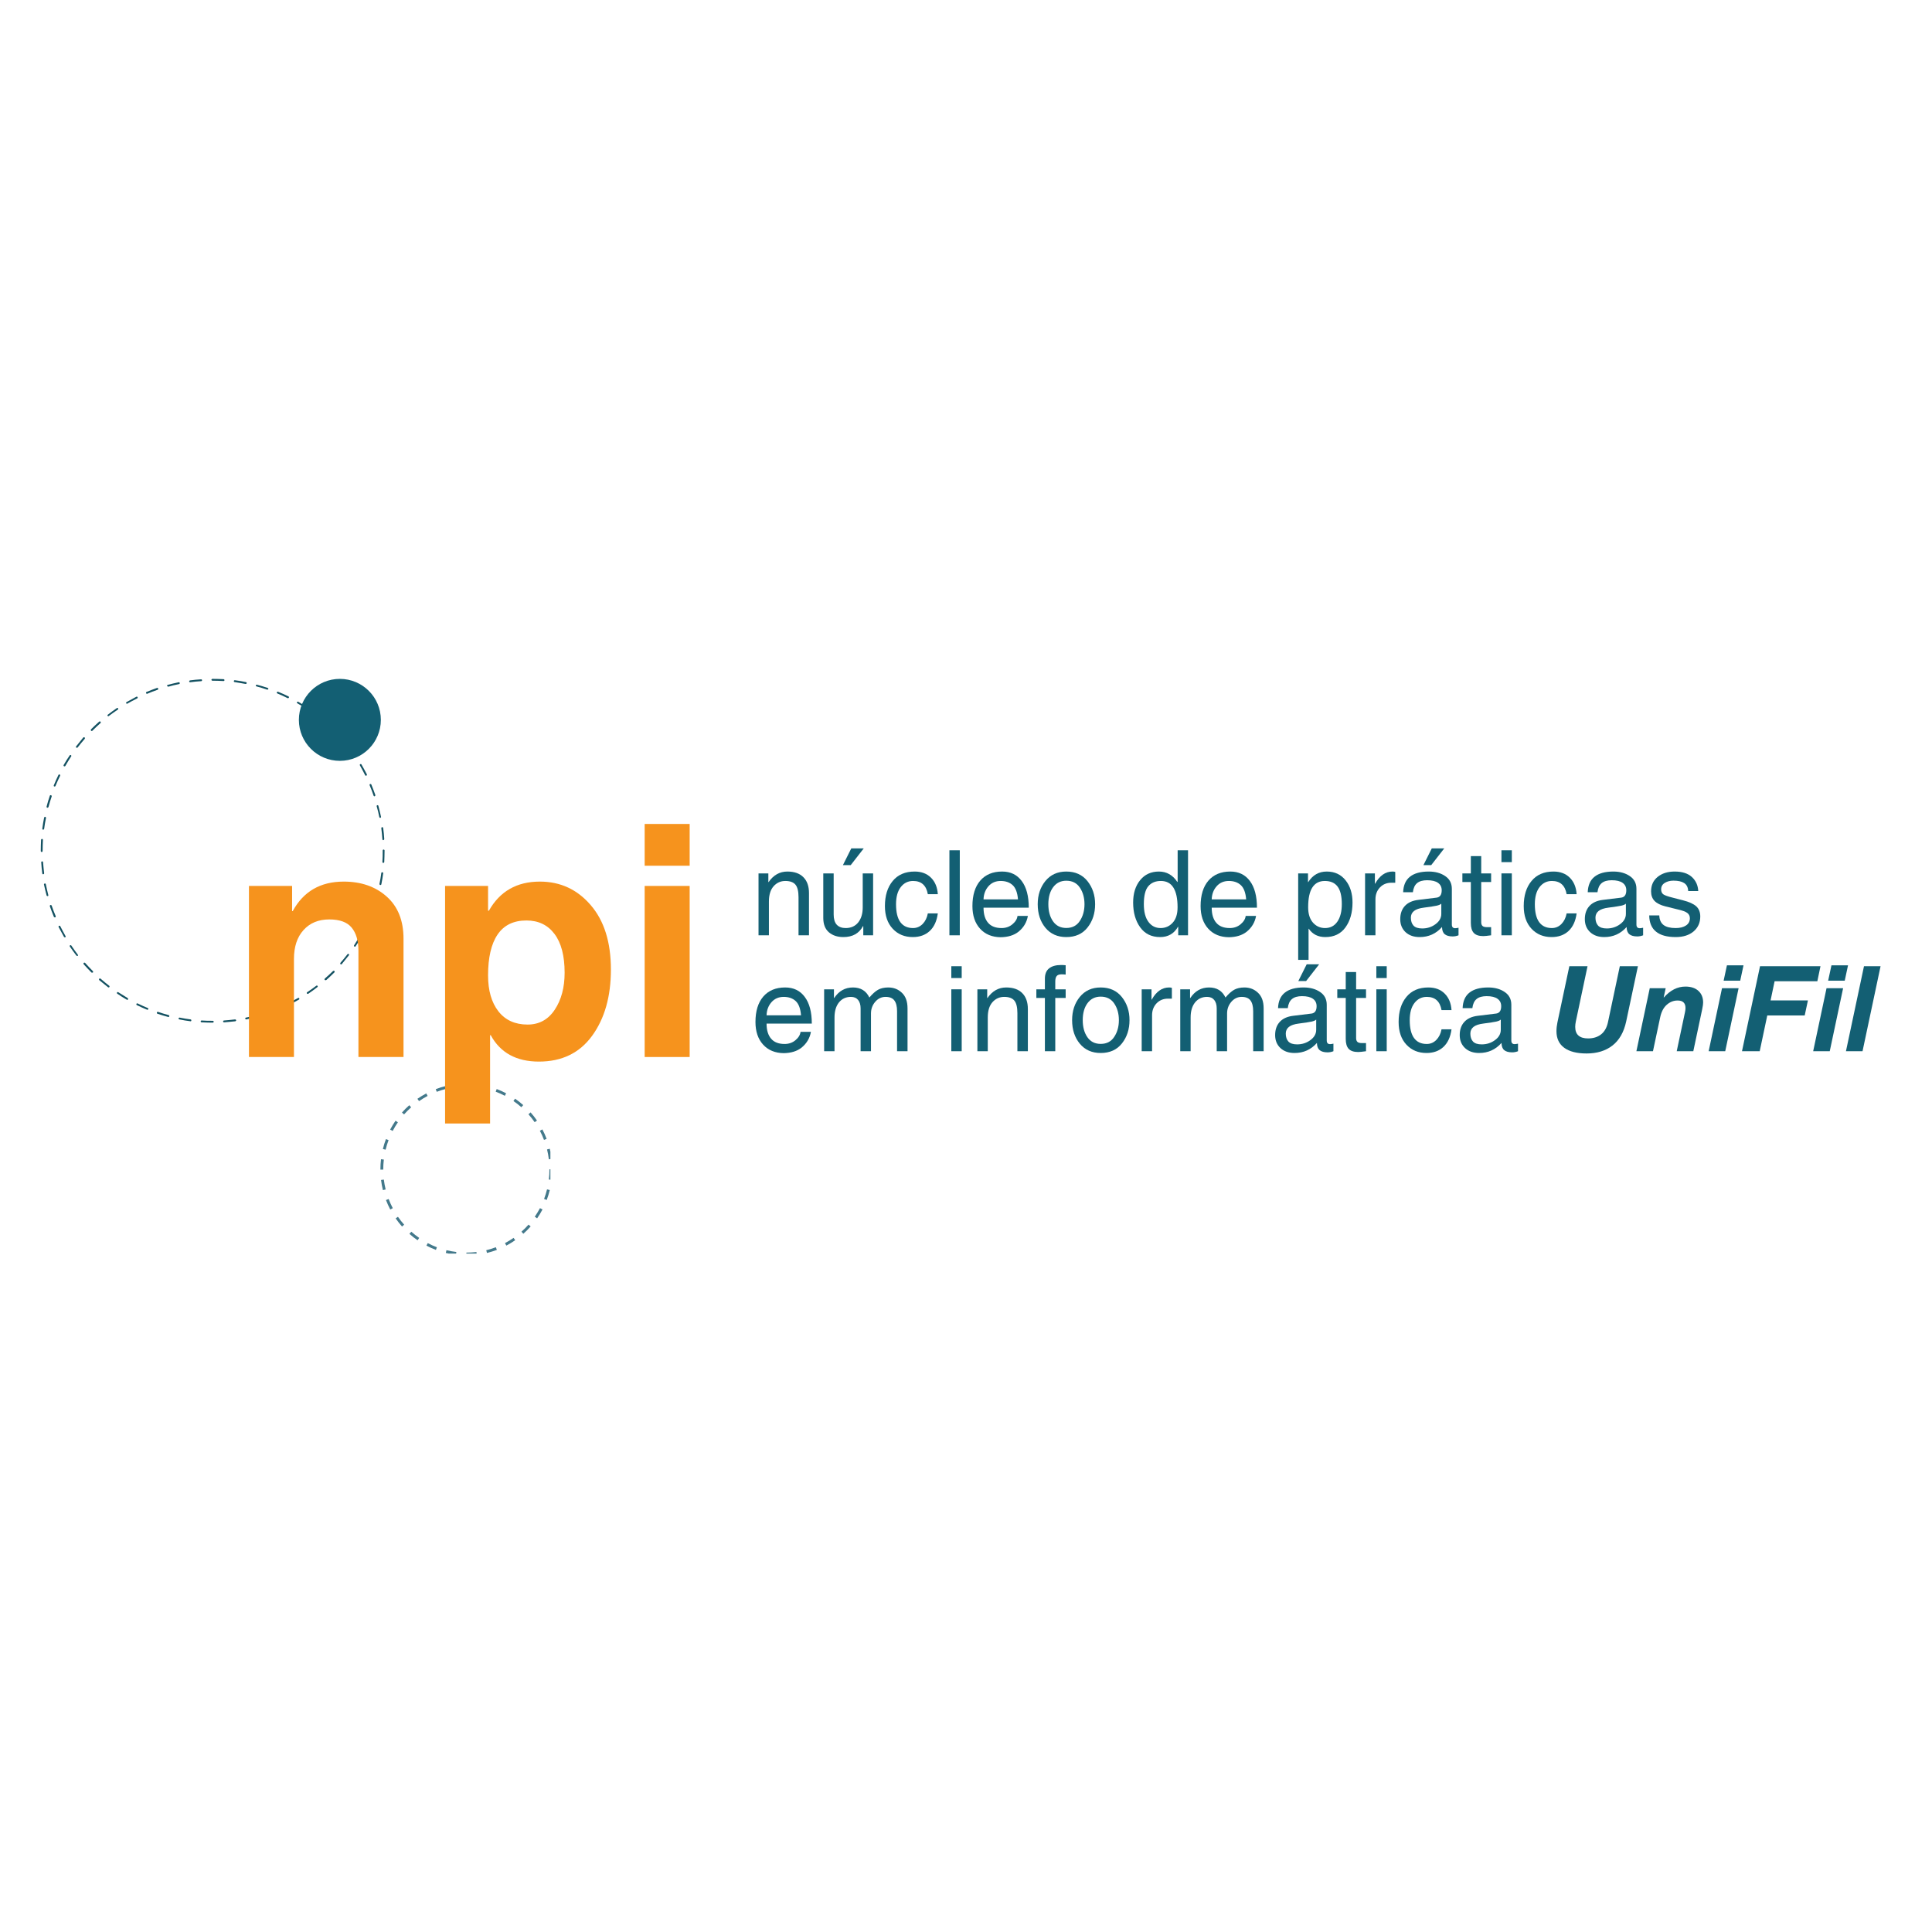 <svg xmlns="http://www.w3.org/2000/svg" xmlns:xlink="http://www.w3.org/1999/xlink" width="500" zoomAndPan="magnify" viewBox="0 0 375 375" height="500" preserveAspectRatio="xMidYMid meet" version="1.0"><defs><g/><clipPath id="3c0a03140a"><path d="M 7.914 131.77 L 74.664 131.77 L 74.664 198.52 L 7.914 198.52 Z M 7.914 131.77 " clip-rule="nonzero"/></clipPath><clipPath id="c06a4ffbf1"><path d="M 73.832 210.316 L 106.832 210.316 L 106.832 243.316 L 73.832 243.316 Z M 73.832 210.316 " clip-rule="nonzero"/></clipPath><clipPath id="d7f613448a"><path d="M 58.012 131.77 L 73.922 131.77 L 73.922 147.68 L 58.012 147.68 Z M 58.012 131.77 " clip-rule="nonzero"/></clipPath><clipPath id="f39bd1cf4e"><path d="M 65.965 131.77 C 61.57 131.77 58.012 135.332 58.012 139.727 C 58.012 144.117 61.57 147.68 65.965 147.68 C 70.359 147.68 73.922 144.117 73.922 139.727 C 73.922 135.332 70.359 131.77 65.965 131.77 Z M 65.965 131.77 " clip-rule="nonzero"/></clipPath></defs><g clip-path="url(#3c0a03140a)"><path fill="#145262" d="M 41.277 198.496 C 40.559 198.496 39.844 198.465 39.129 198.434 C 39.039 198.434 38.949 198.348 38.949 198.258 C 38.949 198.168 39.039 198.078 39.129 198.078 C 39.844 198.137 40.559 198.137 41.277 198.137 L 41.305 198.137 C 41.395 198.137 41.484 198.227 41.484 198.316 C 41.484 198.406 41.395 198.496 41.277 198.496 Z M 43.484 198.434 C 43.395 198.434 43.305 198.375 43.305 198.258 C 43.305 198.168 43.367 198.078 43.484 198.078 C 44.199 198.016 44.918 197.957 45.633 197.867 C 45.723 197.867 45.812 197.93 45.844 198.016 C 45.844 198.105 45.781 198.195 45.691 198.227 C 44.945 198.316 44.199 198.375 43.484 198.434 Z M 36.98 198.227 C 36.234 198.137 35.516 198.016 34.801 197.867 C 34.711 197.84 34.652 197.75 34.652 197.66 C 34.68 197.57 34.77 197.512 34.859 197.512 C 35.578 197.66 36.293 197.777 36.98 197.867 C 37.07 197.867 37.16 197.957 37.129 198.078 C 37.16 198.168 37.07 198.227 36.98 198.227 Z M 47.781 197.867 C 47.691 197.867 47.633 197.809 47.602 197.719 C 47.574 197.629 47.633 197.539 47.754 197.512 C 48.469 197.359 49.156 197.211 49.84 197.031 C 49.93 197.004 50.051 197.062 50.051 197.152 C 50.078 197.242 50.02 197.359 49.93 197.359 C 49.246 197.539 48.527 197.719 47.812 197.867 C 47.812 197.867 47.781 197.867 47.781 197.867 Z M 32.711 197.391 C 32.684 197.391 32.684 197.391 32.652 197.391 C 31.965 197.211 31.25 197.004 30.562 196.766 C 30.473 196.734 30.414 196.645 30.445 196.527 C 30.473 196.438 30.562 196.375 30.684 196.406 C 31.367 196.645 32.055 196.855 32.742 197.031 C 32.832 197.062 32.891 197.152 32.859 197.242 C 32.859 197.332 32.801 197.391 32.711 197.391 Z M 51.961 196.734 C 51.871 196.734 51.812 196.676 51.781 196.613 C 51.75 196.527 51.812 196.406 51.898 196.375 C 52.586 196.137 53.242 195.898 53.93 195.629 C 54.02 195.602 54.137 195.629 54.168 195.719 C 54.199 195.809 54.168 195.93 54.078 195.957 C 53.422 196.227 52.734 196.496 52.051 196.734 C 52.02 196.734 51.988 196.734 51.961 196.734 Z M 28.625 195.988 C 28.594 195.988 28.562 195.988 28.562 195.988 C 27.906 195.719 27.223 195.422 26.562 195.094 C 26.477 195.062 26.445 194.945 26.477 194.855 C 26.504 194.766 26.625 194.734 26.715 194.766 C 27.371 195.094 28.027 195.391 28.684 195.66 C 28.773 195.691 28.832 195.809 28.773 195.898 C 28.742 195.957 28.684 195.988 28.625 195.988 Z M 55.988 195.062 C 55.93 195.062 55.871 195.035 55.84 194.973 C 55.809 194.883 55.84 194.766 55.93 194.734 C 56.555 194.406 57.211 194.078 57.84 193.719 C 57.93 193.66 58.047 193.691 58.078 193.781 C 58.137 193.871 58.105 193.988 58.02 194.02 C 57.391 194.375 56.734 194.734 56.109 195.062 C 56.02 195.062 55.988 195.062 55.988 195.062 Z M 24.715 194.078 C 24.684 194.078 24.656 194.078 24.625 194.047 C 23.996 193.691 23.371 193.301 22.773 192.883 C 22.684 192.824 22.656 192.707 22.715 192.645 C 22.773 192.555 22.895 192.527 22.953 192.586 C 23.551 192.973 24.176 193.363 24.773 193.719 C 24.863 193.781 24.895 193.871 24.832 193.961 C 24.832 194.047 24.773 194.078 24.715 194.078 Z M 59.719 192.914 C 59.66 192.914 59.598 192.883 59.57 192.824 C 59.512 192.734 59.539 192.617 59.629 192.586 C 60.227 192.199 60.824 191.75 61.391 191.332 C 61.48 191.273 61.57 191.273 61.629 191.363 C 61.688 191.453 61.688 191.543 61.598 191.602 C 61.031 192.051 60.434 192.469 59.84 192.883 C 59.809 192.883 59.75 192.914 59.719 192.914 Z M 21.102 191.66 C 21.074 191.66 21.016 191.66 20.984 191.633 C 20.418 191.184 19.852 190.734 19.281 190.258 C 19.195 190.199 19.195 190.078 19.254 189.988 C 19.312 189.902 19.434 189.902 19.523 189.961 C 20.059 190.438 20.625 190.887 21.191 191.332 C 21.281 191.395 21.281 191.512 21.223 191.57 C 21.223 191.633 21.164 191.66 21.102 191.66 Z M 63.18 190.258 C 63.121 190.258 63.09 190.23 63.031 190.199 C 62.973 190.109 62.973 190.02 63.062 189.93 C 63.598 189.453 64.137 188.977 64.645 188.469 C 64.703 188.41 64.82 188.41 64.91 188.469 C 64.973 188.527 64.973 188.648 64.91 188.738 C 64.402 189.242 63.867 189.75 63.328 190.23 C 63.238 190.258 63.211 190.258 63.18 190.258 Z M 17.852 188.797 C 17.789 188.797 17.762 188.766 17.73 188.738 C 17.223 188.23 16.715 187.691 16.238 187.156 C 16.18 187.066 16.18 186.977 16.27 186.887 C 16.359 186.828 16.449 186.828 16.539 186.918 C 17.016 187.453 17.523 187.992 18.031 188.496 C 18.09 188.559 18.09 188.676 18.031 188.766 C 17.941 188.766 17.879 188.797 17.852 188.797 Z M 66.223 187.184 C 66.195 187.184 66.137 187.184 66.105 187.156 C 66.016 187.094 66.016 186.977 66.074 186.887 C 66.551 186.348 67 185.781 67.449 185.215 C 67.508 185.125 67.629 185.125 67.688 185.184 C 67.777 185.246 67.777 185.363 67.715 185.426 C 67.27 185.992 66.82 186.559 66.344 187.125 C 66.344 187.184 66.285 187.184 66.223 187.184 Z M 14.984 185.543 C 14.926 185.543 14.867 185.516 14.836 185.484 C 14.391 184.918 13.973 184.32 13.555 183.723 C 13.492 183.633 13.523 183.516 13.613 183.484 C 13.703 183.426 13.82 183.453 13.852 183.543 C 14.238 184.141 14.688 184.738 15.105 185.305 C 15.164 185.395 15.164 185.484 15.074 185.543 C 15.047 185.516 15.016 185.543 14.984 185.543 Z M 68.879 183.754 C 68.852 183.754 68.82 183.754 68.789 183.723 C 68.703 183.664 68.672 183.543 68.73 183.484 C 69.117 182.887 69.508 182.262 69.863 181.664 C 69.926 181.574 70.016 181.543 70.105 181.605 C 70.195 181.664 70.223 181.754 70.164 181.844 C 69.805 182.469 69.418 183.098 69 183.695 C 69 183.723 68.941 183.754 68.879 183.754 Z M 12.57 181.934 C 12.508 181.934 12.449 181.902 12.418 181.844 C 12.062 181.215 11.703 180.559 11.375 179.934 C 11.344 179.844 11.375 179.723 11.465 179.695 C 11.555 179.664 11.672 179.695 11.703 179.785 C 12.031 180.41 12.359 181.066 12.719 181.695 C 12.777 181.785 12.746 181.902 12.656 181.934 C 12.629 181.934 12.598 181.934 12.57 181.934 Z M 71.059 179.992 C 71.027 179.992 71 179.992 70.969 179.965 C 70.879 179.934 70.852 179.812 70.879 179.723 C 71.207 179.066 71.508 178.41 71.773 177.754 C 71.805 177.664 71.926 177.605 72.016 177.664 C 72.102 177.695 72.164 177.816 72.102 177.902 C 71.836 178.562 71.535 179.246 71.207 179.902 C 71.18 179.965 71.117 179.992 71.059 179.992 Z M 10.629 178.055 C 10.57 178.055 10.48 178.023 10.449 177.934 C 10.18 177.277 9.914 176.59 9.676 175.906 C 9.645 175.816 9.703 175.695 9.793 175.664 C 9.883 175.637 10.004 175.695 10.031 175.785 C 10.27 176.473 10.508 177.129 10.809 177.816 C 10.836 177.902 10.809 178.023 10.719 178.055 C 10.688 178.055 10.66 178.055 10.629 178.055 Z M 72.73 175.965 C 72.699 175.965 72.699 175.965 72.672 175.965 C 72.582 175.934 72.52 175.844 72.551 175.727 C 72.789 175.039 73 174.352 73.176 173.668 C 73.207 173.578 73.297 173.516 73.387 173.547 C 73.477 173.578 73.535 173.668 73.504 173.758 C 73.328 174.441 73.117 175.16 72.879 175.844 C 72.848 175.934 72.789 175.965 72.73 175.965 Z M 9.227 173.934 C 9.137 173.934 9.078 173.875 9.047 173.816 C 8.867 173.129 8.688 172.414 8.539 171.695 C 8.512 171.609 8.57 171.52 8.688 171.488 C 8.777 171.457 8.867 171.52 8.898 171.637 C 9.047 172.352 9.195 173.039 9.375 173.727 C 9.406 173.816 9.344 173.934 9.258 173.934 C 9.258 173.934 9.258 173.934 9.227 173.934 Z M 73.836 171.785 C 73.836 171.785 73.805 171.785 73.805 171.785 C 73.715 171.758 73.656 171.668 73.656 171.578 C 73.805 170.863 73.922 170.145 74.012 169.457 C 74.012 169.371 74.102 169.281 74.223 169.309 C 74.312 169.309 74.402 169.398 74.371 169.52 C 74.281 170.234 74.164 170.949 74.012 171.668 C 73.984 171.727 73.922 171.785 73.836 171.785 Z M 8.391 169.699 C 8.301 169.699 8.211 169.637 8.211 169.547 C 8.121 168.832 8.031 168.086 8.004 167.371 C 8.004 167.281 8.062 167.191 8.184 167.191 C 8.27 167.191 8.359 167.25 8.359 167.371 C 8.422 168.086 8.48 168.801 8.57 169.52 C 8.57 169.578 8.512 169.668 8.391 169.699 C 8.422 169.699 8.391 169.699 8.391 169.699 Z M 74.402 167.488 C 74.281 167.488 74.223 167.398 74.223 167.309 C 74.281 166.594 74.281 165.879 74.281 165.16 L 74.281 165.07 C 74.281 164.984 74.371 164.895 74.461 164.895 C 74.551 164.895 74.641 164.984 74.641 165.07 L 74.641 165.16 C 74.641 165.879 74.609 166.625 74.582 167.34 C 74.582 167.398 74.492 167.488 74.402 167.488 Z M 8.094 165.371 C 8.004 165.371 7.914 165.281 7.914 165.191 L 7.914 165.16 C 7.914 164.445 7.941 163.73 7.973 163.012 C 7.973 162.922 8.062 162.832 8.152 162.832 C 8.242 162.832 8.332 162.922 8.332 163.012 C 8.301 163.699 8.27 164.414 8.27 165.133 L 8.27 165.16 C 8.27 165.281 8.211 165.371 8.094 165.371 Z M 74.402 163.074 C 74.312 163.074 74.223 163.012 74.223 162.895 C 74.164 162.176 74.102 161.461 74.012 160.746 C 74.012 160.656 74.074 160.566 74.164 160.535 C 74.25 160.535 74.34 160.598 74.371 160.684 C 74.461 161.402 74.551 162.148 74.582 162.863 C 74.582 162.953 74.492 163.043 74.402 163.074 Z M 8.391 161.043 C 8.359 161.043 8.359 161.043 8.391 161.043 C 8.27 161.043 8.211 160.953 8.211 160.836 C 8.301 160.117 8.422 159.402 8.57 158.688 C 8.598 158.598 8.688 158.535 8.777 158.535 C 8.867 158.566 8.93 158.656 8.93 158.746 C 8.777 159.461 8.66 160.18 8.57 160.863 C 8.539 160.953 8.48 161.043 8.391 161.043 Z M 73.805 158.746 C 73.715 158.746 73.656 158.688 73.625 158.598 C 73.477 157.879 73.328 157.195 73.117 156.508 C 73.09 156.418 73.148 156.297 73.238 156.297 C 73.328 156.27 73.445 156.328 73.445 156.418 C 73.625 157.105 73.805 157.82 73.953 158.535 C 73.984 158.625 73.922 158.715 73.805 158.746 C 73.836 158.746 73.836 158.746 73.805 158.746 Z M 9.227 156.777 C 9.195 156.777 9.195 156.777 9.168 156.777 C 9.078 156.746 9.016 156.656 9.047 156.539 C 9.227 155.852 9.434 155.133 9.676 154.449 C 9.703 154.359 9.793 154.301 9.914 154.359 C 10.004 154.387 10.062 154.477 10.031 154.598 C 9.793 155.285 9.586 155.969 9.406 156.656 C 9.375 156.715 9.285 156.777 9.227 156.777 Z M 72.699 154.566 C 72.609 154.566 72.551 154.508 72.52 154.449 C 72.281 153.762 72.043 153.105 71.746 152.418 C 71.715 152.328 71.746 152.211 71.836 152.18 C 71.926 152.152 72.043 152.18 72.074 152.27 C 72.344 152.926 72.609 153.613 72.848 154.301 C 72.879 154.387 72.82 154.508 72.73 154.539 C 72.73 154.566 72.699 154.566 72.699 154.566 Z M 10.598 152.656 C 10.57 152.656 10.539 152.656 10.539 152.656 C 10.449 152.629 10.391 152.508 10.449 152.418 C 10.719 151.762 11.016 151.078 11.344 150.418 C 11.375 150.332 11.496 150.301 11.582 150.332 C 11.672 150.359 11.703 150.48 11.672 150.57 C 11.344 151.227 11.047 151.883 10.777 152.539 C 10.75 152.629 10.688 152.656 10.598 152.656 Z M 71.027 150.57 C 70.969 150.57 70.91 150.539 70.879 150.48 C 70.551 149.852 70.223 149.195 69.863 148.57 C 69.805 148.48 69.836 148.359 69.926 148.332 C 70.016 148.27 70.133 148.301 70.164 148.391 C 70.523 149.016 70.879 149.672 71.207 150.301 C 71.238 150.391 71.207 150.508 71.117 150.539 C 71.059 150.57 71.059 150.57 71.027 150.57 Z M 12.508 148.75 C 12.48 148.75 12.449 148.75 12.418 148.719 C 12.328 148.66 12.301 148.57 12.359 148.48 C 12.719 147.852 13.105 147.227 13.523 146.629 C 13.582 146.539 13.703 146.512 13.762 146.57 C 13.852 146.629 13.883 146.75 13.82 146.809 C 13.434 147.406 13.047 148.031 12.688 148.66 C 12.656 148.719 12.598 148.75 12.508 148.75 Z M 68.852 146.809 C 68.789 146.809 68.73 146.777 68.703 146.719 C 68.312 146.121 67.867 145.527 67.449 144.957 C 67.387 144.867 67.387 144.781 67.477 144.719 C 67.566 144.66 67.656 144.66 67.715 144.75 C 68.164 145.316 68.582 145.914 69 146.512 C 69.059 146.602 69.031 146.719 68.941 146.75 C 68.91 146.809 68.879 146.809 68.852 146.809 Z M 14.926 145.137 C 14.895 145.137 14.836 145.137 14.809 145.109 C 14.719 145.047 14.719 144.93 14.777 144.867 C 15.223 144.301 15.672 143.734 16.148 143.168 C 16.211 143.078 16.328 143.078 16.418 143.137 C 16.508 143.199 16.508 143.316 16.449 143.406 C 15.969 143.945 15.523 144.512 15.074 145.078 C 15.047 145.137 14.984 145.137 14.926 145.137 Z M 66.195 143.379 C 66.137 143.379 66.105 143.348 66.047 143.316 C 65.566 142.781 65.059 142.242 64.555 141.734 C 64.492 141.676 64.492 141.555 64.555 141.469 C 64.613 141.406 64.73 141.406 64.82 141.469 C 65.328 141.973 65.836 142.512 66.312 143.047 C 66.375 143.109 66.375 143.227 66.285 143.316 C 66.285 143.379 66.223 143.379 66.195 143.379 Z M 17.789 141.887 C 17.73 141.887 17.703 141.855 17.672 141.824 C 17.613 141.766 17.613 141.645 17.672 141.555 C 18.18 141.051 18.715 140.543 19.254 140.066 C 19.344 140.004 19.434 140.004 19.523 140.094 C 19.582 140.152 19.582 140.273 19.492 140.363 C 18.953 140.84 18.418 141.348 17.91 141.855 C 17.879 141.855 17.852 141.887 17.789 141.887 Z M 63.121 140.332 C 63.09 140.332 63.031 140.332 63 140.305 C 62.465 139.824 61.898 139.379 61.332 138.93 C 61.242 138.871 61.242 138.75 61.301 138.691 C 61.359 138.602 61.48 138.602 61.539 138.66 C 62.105 139.109 62.672 139.559 63.238 140.035 C 63.328 140.094 63.328 140.215 63.27 140.305 C 63.211 140.305 63.152 140.332 63.121 140.332 Z M 21.043 139.02 C 20.984 139.02 20.926 138.988 20.895 138.961 C 20.836 138.871 20.836 138.781 20.926 138.723 C 21.492 138.273 22.09 137.855 22.684 137.438 C 22.773 137.379 22.895 137.41 22.922 137.5 C 22.984 137.586 22.953 137.707 22.863 137.738 C 22.266 138.125 21.672 138.574 21.102 138.988 C 21.133 139.02 21.074 139.02 21.043 139.02 Z M 59.66 137.676 C 59.629 137.676 59.598 137.676 59.57 137.648 C 58.973 137.258 58.348 136.871 57.719 136.512 C 57.629 136.453 57.602 136.363 57.66 136.273 C 57.719 136.184 57.809 136.156 57.898 136.215 C 58.523 136.574 59.152 136.961 59.75 137.379 C 59.84 137.438 59.867 137.559 59.809 137.617 C 59.777 137.648 59.719 137.676 59.66 137.676 Z M 24.656 136.602 C 24.594 136.602 24.535 136.574 24.504 136.512 C 24.445 136.422 24.477 136.305 24.566 136.273 C 25.191 135.918 25.848 135.559 26.477 135.23 C 26.562 135.199 26.684 135.23 26.715 135.32 C 26.742 135.41 26.715 135.527 26.625 135.559 C 25.969 135.887 25.34 136.215 24.715 136.574 C 24.715 136.602 24.684 136.602 24.656 136.602 Z M 55.898 135.527 C 55.871 135.527 55.84 135.527 55.809 135.5 C 55.152 135.172 54.496 134.871 53.84 134.602 C 53.75 134.574 53.691 134.453 53.75 134.363 C 53.781 134.273 53.898 134.215 53.988 134.273 C 54.645 134.543 55.332 134.844 55.988 135.172 C 56.078 135.199 56.109 135.32 56.078 135.41 C 56.047 135.469 55.957 135.527 55.898 135.527 Z M 28.535 134.664 C 28.473 134.664 28.387 134.633 28.355 134.543 C 28.324 134.453 28.355 134.336 28.445 134.305 C 29.102 134.035 29.789 133.77 30.473 133.527 C 30.562 133.5 30.684 133.559 30.711 133.648 C 30.742 133.738 30.684 133.855 30.594 133.887 C 29.906 134.125 29.25 134.363 28.562 134.664 C 28.594 134.664 28.562 134.664 28.535 134.664 Z M 51.898 133.855 C 51.871 133.855 51.871 133.855 51.84 133.855 C 51.152 133.617 50.469 133.41 49.781 133.23 C 49.691 133.199 49.633 133.113 49.664 133.023 C 49.691 132.934 49.781 132.871 49.871 132.902 C 50.559 133.082 51.273 133.289 51.961 133.527 C 52.051 133.559 52.109 133.648 52.078 133.77 C 52.02 133.828 51.961 133.855 51.898 133.855 Z M 32.621 133.262 C 32.531 133.262 32.473 133.199 32.441 133.141 C 32.414 133.051 32.473 132.934 32.562 132.934 C 33.25 132.754 33.965 132.574 34.68 132.426 C 34.77 132.395 34.859 132.453 34.891 132.574 C 34.922 132.664 34.859 132.754 34.742 132.781 C 34.023 132.934 33.34 133.082 32.652 133.289 C 32.684 133.262 32.652 133.262 32.621 133.262 Z M 47.691 132.754 C 47.691 132.754 47.664 132.754 47.664 132.754 C 46.945 132.605 46.23 132.516 45.543 132.395 C 45.453 132.395 45.363 132.305 45.395 132.188 C 45.395 132.098 45.484 132.008 45.605 132.035 C 46.32 132.125 47.035 132.246 47.754 132.395 C 47.84 132.426 47.902 132.516 47.902 132.605 C 47.84 132.695 47.781 132.754 47.691 132.754 Z M 36.891 132.426 C 36.801 132.426 36.711 132.367 36.711 132.277 C 36.711 132.188 36.77 132.098 36.859 132.066 C 37.574 131.977 38.32 131.887 39.039 131.859 C 39.129 131.859 39.219 131.918 39.219 132.035 C 39.219 132.125 39.156 132.215 39.039 132.215 C 38.352 132.246 37.637 132.336 36.891 132.426 C 36.918 132.426 36.891 132.426 36.891 132.426 Z M 43.395 132.188 C 42.68 132.156 41.992 132.125 41.277 132.125 L 41.219 132.125 C 41.129 132.125 41.039 132.035 41.039 131.949 C 41.039 131.859 41.129 131.77 41.219 131.77 L 41.277 131.77 C 41.992 131.77 42.707 131.797 43.395 131.828 C 43.484 131.828 43.574 131.918 43.574 132.008 C 43.574 132.125 43.484 132.188 43.395 132.188 Z M 43.395 132.188 " fill-opacity="1" fill-rule="nonzero"/></g><g clip-path="url(#c06a4ffbf1)"><path fill="#43798b" d="M 74.504 228.957 C 74.582 229.598 74.699 230.242 74.855 230.871 L 74.324 231.004 C 74.164 230.352 74.039 229.684 73.961 229.027 Z M 74.918 232.93 C 75.156 233.555 75.438 234.168 75.75 234.766 L 76.238 234.508 C 75.941 233.934 75.664 233.336 75.438 232.73 Z M 107.074 224.949 C 106.996 224.285 106.867 223.617 106.711 222.973 L 106.18 223.105 C 106.336 223.734 106.453 224.379 106.531 225.02 Z M 76.797 236.484 C 77.172 237.035 77.598 237.57 78.035 238.07 L 78.445 237.711 C 78.012 237.223 77.613 236.715 77.242 236.18 Z M 86.531 243.199 C 87.184 243.355 87.852 243.48 88.512 243.559 L 88.574 243.012 C 87.93 242.934 87.285 242.812 86.656 242.664 Z M 79.465 239.492 C 79.969 239.941 80.504 240.355 81.051 240.734 L 81.367 240.277 C 80.832 239.91 80.32 239.508 79.836 239.078 Z M 79.441 214.523 C 78.938 214.961 78.461 215.449 78.02 215.945 L 78.43 216.305 C 78.859 215.828 79.324 215.363 79.805 214.93 Z M 74.387 227 C 74.387 226.355 74.426 225.703 74.504 225.07 L 73.953 225.004 C 73.875 225.656 73.836 226.332 73.836 227 L 73.836 227.016 L 74.387 227.016 Z M 86.633 211.336 L 86.5 210.801 C 85.848 210.957 85.207 211.164 84.578 211.406 L 84.773 211.918 C 85.379 211.688 86.008 211.492 86.633 211.336 Z M 83 212.719 L 82.738 212.23 C 82.152 212.543 81.57 212.898 81.02 213.273 L 81.336 213.73 C 81.867 213.359 82.426 213.023 83 212.719 Z M 77.227 217.844 L 76.773 217.531 C 76.395 218.082 76.043 218.66 75.727 219.258 L 76.215 219.516 C 76.52 218.945 76.859 218.379 77.227 217.844 Z M 75.422 221.293 L 74.91 221.094 C 74.676 221.723 74.473 222.367 74.316 223.02 L 74.848 223.152 C 74.996 222.523 75.195 221.895 75.422 221.293 Z M 82.77 241.777 C 83.367 242.09 83.98 242.367 84.609 242.602 L 84.805 242.09 C 84.199 241.863 83.605 241.598 83.031 241.289 Z M 105.273 219.219 L 104.789 219.477 C 105.094 220.051 105.363 220.648 105.59 221.254 L 106.098 221.055 C 105.871 220.43 105.59 219.809 105.273 219.219 Z M 103.801 236.164 L 104.254 236.477 C 104.641 235.93 104.984 235.348 105.297 234.758 L 104.812 234.5 C 104.504 235.062 104.168 235.629 103.801 236.164 Z M 88.488 210.441 L 88.551 210.98 C 89.195 210.902 89.848 210.863 90.496 210.863 L 90.496 210.316 C 89.824 210.316 89.148 210.355 88.488 210.441 Z M 105.605 232.715 L 106.117 232.914 C 106.352 232.285 106.555 231.641 106.711 230.988 L 106.18 230.855 C 106.027 231.484 105.832 232.113 105.605 232.715 Z M 101.215 239.07 L 101.578 239.477 C 102.078 239.031 102.559 238.551 103 238.055 L 102.59 237.695 C 102.164 238.18 101.703 238.645 101.215 239.07 Z M 106.648 226.961 L 106.648 226.992 C 106.648 227.645 106.609 228.297 106.531 228.941 L 107.074 229.004 C 107.152 228.344 107.191 227.668 107.191 226.992 L 107.191 226.961 Z M 102.988 215.914 L 102.574 216.281 C 103.008 216.77 103.406 217.277 103.777 217.812 L 104.23 217.5 C 103.855 216.949 103.43 216.414 102.988 215.914 Z M 94.383 242.664 L 94.52 243.199 C 95.168 243.043 95.812 242.836 96.441 242.602 L 96.246 242.09 C 95.641 242.312 95.012 242.508 94.383 242.664 Z M 92.5 210.434 L 92.438 210.98 C 93.082 211.059 93.727 211.18 94.352 211.328 L 94.488 210.785 C 93.836 210.629 93.168 210.512 92.5 210.434 Z M 90.527 243.129 L 90.527 243.68 C 91.195 243.68 91.879 243.637 92.539 243.559 L 92.477 243.02 C 91.832 243.09 91.172 243.129 90.527 243.129 Z M 96.41 211.383 L 96.215 211.895 C 96.82 212.121 97.414 212.387 97.988 212.695 L 98.238 212.207 C 97.66 211.902 97.039 211.617 96.41 211.383 Z M 99.977 213.25 L 99.66 213.707 C 100.195 214.074 100.715 214.477 101.191 214.906 L 101.555 214.5 C 101.059 214.051 100.523 213.629 99.977 213.25 Z M 98.02 241.281 L 98.277 241.77 C 98.867 241.457 99.449 241.109 100 240.727 L 99.684 240.27 C 99.152 240.641 98.594 240.984 98.02 241.281 Z M 98.02 241.281 " fill-opacity="1" fill-rule="nonzero"/></g><g fill="#f6931d" fill-opacity="1"><g transform="translate(44.056, 205.164)"><g><path d="M 34.266 0 L 25.516 0 L 25.516 -20.625 C 25.516 -22.551 25.078 -24.047 24.203 -25.109 C 23.336 -26.172 21.891 -26.703 19.859 -26.703 C 17.766 -26.703 16.098 -26.016 14.859 -24.641 C 13.617 -23.273 13 -21.406 13 -19.031 L 13 0 L 4.266 0 L 4.266 -33.203 L 12.641 -33.203 L 12.641 -28.328 L 12.766 -28.328 C 14.848 -32.141 18.145 -34.047 22.656 -34.047 C 26.051 -34.047 28.832 -33.078 31 -31.141 C 33.176 -29.203 34.266 -26.477 34.266 -22.969 Z M 34.266 0 "/></g></g></g><g fill="#f6931d" fill-opacity="1"><g transform="translate(82.124, 205.164)"><g><path d="M 12.609 -15.844 C 12.609 -12.914 13.273 -10.594 14.609 -8.875 C 15.953 -7.156 17.844 -6.297 20.281 -6.297 C 22.52 -6.297 24.273 -7.254 25.547 -9.172 C 26.828 -11.098 27.469 -13.492 27.469 -16.359 C 27.469 -19.648 26.812 -22.16 25.5 -23.891 C 24.195 -25.629 22.379 -26.5 20.047 -26.5 C 17.547 -26.5 15.68 -25.586 14.453 -23.766 C 13.223 -21.953 12.609 -19.312 12.609 -15.844 Z M 12.609 -28.391 L 12.766 -28.391 C 14.891 -32.16 18.188 -34.047 22.656 -34.047 C 26.633 -34.047 29.926 -32.523 32.531 -29.484 C 35.145 -26.453 36.453 -22.281 36.453 -16.969 C 36.453 -11.75 35.238 -7.469 32.812 -4.125 C 30.383 -0.781 26.941 0.891 22.484 0.891 C 18.109 0.891 14.988 -0.816 13.125 -4.234 L 13 -4.234 L 13 12.906 L 4.266 12.906 L 4.266 -33.203 L 12.609 -33.203 Z M 12.609 -28.391 "/></g></g></g><g fill="#f6931d" fill-opacity="1"><g transform="translate(120.863, 205.164)"><g><path d="M 13 -37.125 L 4.266 -37.125 L 4.266 -45.234 L 13 -45.234 Z M 13 -33.203 L 13 0 L 4.266 0 L 4.266 -33.203 Z M 13 -33.203 "/></g></g></g><g clip-path="url(#d7f613448a)"><g clip-path="url(#f39bd1cf4e)"><path fill="#135f73" d="M 58.012 131.77 L 73.922 131.77 L 73.922 147.68 L 58.012 147.68 Z M 58.012 131.77 " fill-opacity="1" fill-rule="nonzero"/></g></g><g fill="#135f73" fill-opacity="1"><g transform="translate(145.713, 181.541)"><g><path d="M 11.312 0 L 9.281 0 L 9.281 -7.391 C 9.281 -8.535 9.082 -9.348 8.688 -9.828 C 8.289 -10.305 7.633 -10.547 6.719 -10.547 C 5.812 -10.547 5.051 -10.203 4.438 -9.516 C 3.832 -8.828 3.531 -7.836 3.531 -6.547 L 3.531 0 L 1.516 0 L 1.516 -12.016 L 3.422 -12.016 L 3.422 -10.328 L 3.469 -10.328 C 4.414 -11.691 5.629 -12.375 7.109 -12.375 C 8.461 -12.375 9.5 -12.008 10.219 -11.281 C 10.945 -10.562 11.312 -9.531 11.312 -8.188 Z M 11.312 0 "/></g></g></g><g fill="#135f73" fill-opacity="1"><g transform="translate(158.392, 181.541)"><g><path d="M 1.406 -12.016 L 3.422 -12.016 L 3.422 -4.047 C 3.422 -3.16 3.617 -2.5 4.016 -2.062 C 4.422 -1.625 5 -1.406 5.75 -1.406 C 6.789 -1.406 7.602 -1.77 8.188 -2.5 C 8.77 -3.238 9.062 -4.203 9.062 -5.391 L 9.062 -12.016 L 11.078 -12.016 L 11.078 0 L 9.172 0 L 9.172 -1.75 L 9.125 -1.797 C 8.363 -0.367 7.094 0.344 5.312 0.344 C 4.156 0.344 3.211 0.031 2.484 -0.594 C 1.766 -1.219 1.406 -2.145 1.406 -3.375 Z M 6.734 -13.625 L 5.219 -13.625 L 6.844 -16.875 L 9.266 -16.875 Z M 6.734 -13.625 "/></g></g></g><g fill="#135f73" fill-opacity="1"><g transform="translate(170.982, 181.541)"><g><path d="M 9.109 -7.984 C 8.805 -9.691 7.852 -10.547 6.25 -10.547 C 5.258 -10.547 4.457 -10.145 3.844 -9.344 C 3.238 -8.551 2.938 -7.445 2.938 -6.031 C 2.938 -4.477 3.219 -3.316 3.781 -2.547 C 4.344 -1.785 5.16 -1.406 6.234 -1.406 C 6.953 -1.406 7.57 -1.664 8.094 -2.188 C 8.613 -2.719 8.953 -3.406 9.109 -4.25 L 11.047 -4.25 C 10.848 -2.758 10.32 -1.617 9.469 -0.828 C 8.625 -0.047 7.531 0.344 6.188 0.344 C 4.602 0.344 3.305 -0.191 2.297 -1.266 C 1.285 -2.348 0.781 -3.816 0.781 -5.672 C 0.781 -7.711 1.285 -9.336 2.297 -10.547 C 3.305 -11.766 4.723 -12.375 6.547 -12.375 C 7.879 -12.375 8.941 -11.973 9.734 -11.172 C 10.523 -10.379 10.961 -9.316 11.047 -7.984 Z M 9.109 -7.984 "/></g></g></g><g fill="#135f73" fill-opacity="1"><g transform="translate(182.764, 181.541)"><g><path d="M 3.531 0 L 1.516 0 L 1.516 -16.5 L 3.531 -16.5 Z M 3.531 0 "/></g></g></g><g fill="#135f73" fill-opacity="1"><g transform="translate(187.825, 181.541)"><g><path d="M 9.766 -6.969 C 9.66 -8.27 9.316 -9.191 8.734 -9.734 C 8.148 -10.273 7.375 -10.547 6.406 -10.547 C 5.426 -10.547 4.633 -10.203 4.031 -9.516 C 3.426 -8.828 3.109 -7.977 3.078 -6.969 Z M 11.688 -3.766 C 11.469 -2.523 10.859 -1.5 9.859 -0.688 C 8.984 0 7.832 0.352 6.406 0.375 C 4.727 0.352 3.395 -0.195 2.406 -1.281 C 1.414 -2.375 0.922 -3.836 0.922 -5.672 C 0.922 -7.785 1.426 -9.43 2.438 -10.609 C 3.457 -11.785 4.875 -12.375 6.688 -12.375 C 8.312 -12.375 9.578 -11.766 10.484 -10.547 C 11.398 -9.336 11.859 -7.609 11.859 -5.359 L 3.078 -5.359 C 3.078 -4.098 3.367 -3.125 3.953 -2.438 C 4.535 -1.75 5.41 -1.406 6.578 -1.406 C 7.398 -1.406 8.102 -1.648 8.688 -2.141 C 9.281 -2.641 9.609 -3.18 9.672 -3.766 Z M 11.688 -3.766 "/></g></g></g><g fill="#135f73" fill-opacity="1"><g transform="translate(200.561, 181.541)"><g><path d="M 2.922 -6.031 C 2.922 -4.688 3.223 -3.582 3.828 -2.719 C 4.43 -1.852 5.289 -1.422 6.406 -1.422 C 7.562 -1.422 8.438 -1.875 9.031 -2.781 C 9.633 -3.688 9.938 -4.77 9.938 -6.031 C 9.938 -7.301 9.633 -8.379 9.031 -9.266 C 8.438 -10.148 7.562 -10.594 6.406 -10.594 C 5.332 -10.594 4.484 -10.176 3.859 -9.344 C 3.234 -8.508 2.922 -7.406 2.922 -6.031 Z M 0.859 -6.031 C 0.859 -7.812 1.352 -9.312 2.344 -10.531 C 3.344 -11.758 4.695 -12.375 6.406 -12.375 C 8.156 -12.375 9.523 -11.754 10.516 -10.516 C 11.504 -9.273 12 -7.781 12 -6.031 C 12 -4.258 11.508 -2.754 10.531 -1.516 C 9.551 -0.273 8.176 0.344 6.406 0.344 C 4.707 0.344 3.359 -0.254 2.359 -1.453 C 1.359 -2.66 0.859 -4.188 0.859 -6.031 Z M 0.859 -6.031 "/></g></g></g><g fill="#135f73" fill-opacity="1"><g transform="translate(213.409, 181.541)"><g/></g></g><g fill="#135f73" fill-opacity="1"><g transform="translate(219.019, 181.541)"><g><path d="M 3 -6.047 C 3 -4.555 3.297 -3.41 3.891 -2.609 C 4.484 -1.805 5.27 -1.406 6.25 -1.406 C 7.188 -1.406 7.969 -1.75 8.594 -2.438 C 9.227 -3.125 9.547 -4.125 9.547 -5.438 C 9.547 -7.133 9.273 -8.41 8.734 -9.266 C 8.203 -10.117 7.391 -10.547 6.297 -10.547 C 5.254 -10.547 4.441 -10.203 3.859 -9.516 C 3.285 -8.836 3 -7.68 3 -6.047 Z M 11.578 0 L 9.672 0 L 9.672 -1.656 L 9.625 -1.656 C 8.863 -0.32 7.707 0.344 6.156 0.344 C 4.488 0.344 3.195 -0.289 2.281 -1.562 C 1.375 -2.832 0.922 -4.43 0.922 -6.359 C 0.922 -8.141 1.375 -9.586 2.281 -10.703 C 3.188 -11.816 4.398 -12.375 5.922 -12.375 C 7.43 -12.375 8.629 -11.691 9.516 -10.328 L 9.562 -10.453 L 9.562 -16.5 L 11.578 -16.5 Z M 11.578 0 "/></g></g></g><g fill="#135f73" fill-opacity="1"><g transform="translate(232.114, 181.541)"><g><path d="M 9.766 -6.969 C 9.66 -8.27 9.316 -9.191 8.734 -9.734 C 8.148 -10.273 7.375 -10.547 6.406 -10.547 C 5.426 -10.547 4.633 -10.203 4.031 -9.516 C 3.426 -8.828 3.109 -7.977 3.078 -6.969 Z M 11.688 -3.766 C 11.469 -2.523 10.859 -1.5 9.859 -0.688 C 8.984 0 7.832 0.352 6.406 0.375 C 4.727 0.352 3.395 -0.195 2.406 -1.281 C 1.414 -2.375 0.922 -3.836 0.922 -5.672 C 0.922 -7.785 1.426 -9.43 2.438 -10.609 C 3.457 -11.785 4.875 -12.375 6.688 -12.375 C 8.312 -12.375 9.578 -11.766 10.484 -10.547 C 11.398 -9.336 11.859 -7.609 11.859 -5.359 L 3.078 -5.359 C 3.078 -4.098 3.367 -3.125 3.953 -2.438 C 4.535 -1.75 5.41 -1.406 6.578 -1.406 C 7.398 -1.406 8.102 -1.648 8.688 -2.141 C 9.281 -2.641 9.609 -3.18 9.672 -3.766 Z M 11.688 -3.766 "/></g></g></g><g fill="#135f73" fill-opacity="1"><g transform="translate(244.85, 181.541)"><g/></g></g><g fill="#135f73" fill-opacity="1"><g transform="translate(250.46, 181.541)"><g><path d="M 3.453 -5.438 C 3.453 -4.156 3.766 -3.16 4.391 -2.453 C 5.016 -1.754 5.797 -1.406 6.734 -1.406 C 7.754 -1.406 8.551 -1.82 9.125 -2.656 C 9.695 -3.488 9.984 -4.617 9.984 -6.047 C 9.984 -7.609 9.707 -8.75 9.156 -9.469 C 8.613 -10.188 7.789 -10.547 6.688 -10.547 C 5.613 -10.547 4.805 -10.125 4.266 -9.281 C 3.723 -8.445 3.453 -7.164 3.453 -5.438 Z M 1.516 -12.016 L 3.422 -12.016 L 3.422 -10.328 L 3.469 -10.328 C 4.332 -11.691 5.531 -12.375 7.062 -12.375 C 8.602 -12.375 9.82 -11.805 10.719 -10.672 C 11.613 -9.547 12.062 -8.109 12.062 -6.359 C 12.062 -4.398 11.602 -2.789 10.688 -1.531 C 9.781 -0.281 8.477 0.344 6.781 0.344 C 5.383 0.344 4.316 -0.191 3.578 -1.266 L 3.531 -1.266 L 3.531 4.766 L 1.516 4.766 Z M 1.516 -12.016 "/></g></g></g><g fill="#135f73" fill-opacity="1"><g transform="translate(263.443, 181.541)"><g><path d="M 3.531 0 L 1.516 0 L 1.516 -12.016 L 3.422 -12.016 L 3.422 -10.016 L 3.469 -10.016 C 4.344 -11.586 5.469 -12.375 6.844 -12.375 C 7.062 -12.375 7.238 -12.348 7.375 -12.297 L 7.375 -10.203 L 6.625 -10.203 C 5.719 -10.203 4.973 -9.895 4.391 -9.281 C 3.816 -8.664 3.531 -7.898 3.531 -6.984 Z M 3.531 0 "/></g></g></g><g fill="#135f73" fill-opacity="1"><g transform="translate(270.927, 181.541)"><g><path d="M 8.828 -6.141 C 8.672 -5.984 8.375 -5.852 7.938 -5.75 C 7.5 -5.656 6.68 -5.531 5.484 -5.375 C 4.598 -5.27 3.945 -5.051 3.531 -4.719 C 3.125 -4.395 2.922 -3.961 2.922 -3.422 C 2.922 -2.766 3.094 -2.25 3.438 -1.875 C 3.789 -1.508 4.352 -1.328 5.125 -1.328 C 6.094 -1.328 6.953 -1.602 7.703 -2.156 C 8.453 -2.707 8.828 -3.375 8.828 -4.156 Z M 1.422 -8.359 C 1.473 -9.711 1.914 -10.719 2.75 -11.375 C 3.582 -12.039 4.797 -12.375 6.391 -12.375 C 7.66 -12.375 8.723 -12.082 9.578 -11.5 C 10.441 -10.926 10.875 -10.098 10.875 -9.016 L 10.875 -2.094 C 10.875 -1.613 11.086 -1.375 11.516 -1.375 C 11.68 -1.375 11.898 -1.406 12.172 -1.469 L 12.172 0 C 11.805 0.145 11.426 0.219 11.031 0.219 C 10.344 0.219 9.828 0.07 9.484 -0.219 C 9.148 -0.508 8.977 -0.973 8.969 -1.609 C 7.812 -0.305 6.363 0.344 4.625 0.344 C 3.488 0.344 2.578 0.023 1.891 -0.609 C 1.203 -1.254 0.859 -2.094 0.859 -3.125 C 0.859 -4.188 1.156 -5.039 1.75 -5.688 C 2.352 -6.344 3.223 -6.738 4.359 -6.875 L 7.938 -7.312 C 8.582 -7.406 8.906 -7.879 8.906 -8.734 C 8.906 -9.359 8.672 -9.836 8.203 -10.172 C 7.734 -10.516 7.023 -10.688 6.078 -10.688 C 5.223 -10.688 4.57 -10.5 4.125 -10.125 C 3.676 -9.75 3.406 -9.16 3.312 -8.359 Z M 6.875 -13.625 L 5.359 -13.625 L 6.984 -16.875 L 9.406 -16.875 Z M 6.875 -13.625 "/></g></g></g><g fill="#135f73" fill-opacity="1"><g transform="translate(283.551, 181.541)"><g><path d="M 3.953 -10.344 L 3.953 -2.531 C 3.953 -2.219 4.035 -1.977 4.203 -1.812 C 4.367 -1.656 4.672 -1.578 5.109 -1.578 L 5.875 -1.578 L 5.875 0 C 5.145 0.102 4.641 0.156 4.359 0.156 C 3.516 0.156 2.898 -0.047 2.516 -0.453 C 2.129 -0.859 1.938 -1.508 1.938 -2.406 L 1.938 -10.344 L 0.297 -10.344 L 0.297 -12.016 L 1.938 -12.016 L 1.938 -15.375 L 3.953 -15.375 L 3.953 -12.016 L 5.875 -12.016 L 5.875 -10.344 Z M 3.953 -10.344 "/></g></g></g><g fill="#135f73" fill-opacity="1"><g transform="translate(289.913, 181.541)"><g><path d="M 1.516 -14.203 L 1.516 -16.5 L 3.531 -16.5 L 3.531 -14.203 Z M 3.531 0 L 1.516 0 L 1.516 -12.016 L 3.531 -12.016 Z M 3.531 0 "/></g></g></g><g fill="#135f73" fill-opacity="1"><g transform="translate(294.974, 181.541)"><g><path d="M 9.109 -7.984 C 8.805 -9.691 7.852 -10.547 6.25 -10.547 C 5.258 -10.547 4.457 -10.145 3.844 -9.344 C 3.238 -8.551 2.938 -7.445 2.938 -6.031 C 2.938 -4.477 3.219 -3.316 3.781 -2.547 C 4.344 -1.785 5.16 -1.406 6.234 -1.406 C 6.953 -1.406 7.57 -1.664 8.094 -2.188 C 8.613 -2.719 8.953 -3.406 9.109 -4.25 L 11.047 -4.25 C 10.848 -2.758 10.32 -1.617 9.469 -0.828 C 8.625 -0.047 7.531 0.344 6.188 0.344 C 4.602 0.344 3.305 -0.191 2.297 -1.266 C 1.285 -2.348 0.781 -3.816 0.781 -5.672 C 0.781 -7.711 1.285 -9.336 2.297 -10.547 C 3.305 -11.766 4.723 -12.375 6.547 -12.375 C 7.879 -12.375 8.941 -11.973 9.734 -11.172 C 10.523 -10.379 10.961 -9.316 11.047 -7.984 Z M 9.109 -7.984 "/></g></g></g><g fill="#135f73" fill-opacity="1"><g transform="translate(306.756, 181.541)"><g><path d="M 8.828 -6.141 C 8.672 -5.984 8.375 -5.852 7.938 -5.75 C 7.5 -5.656 6.68 -5.531 5.484 -5.375 C 4.598 -5.27 3.945 -5.051 3.531 -4.719 C 3.125 -4.395 2.922 -3.961 2.922 -3.422 C 2.922 -2.766 3.094 -2.25 3.438 -1.875 C 3.789 -1.508 4.352 -1.328 5.125 -1.328 C 6.094 -1.328 6.953 -1.602 7.703 -2.156 C 8.453 -2.707 8.828 -3.375 8.828 -4.156 Z M 1.422 -8.359 C 1.473 -9.711 1.914 -10.719 2.75 -11.375 C 3.582 -12.039 4.797 -12.375 6.391 -12.375 C 7.66 -12.375 8.723 -12.082 9.578 -11.5 C 10.441 -10.926 10.875 -10.098 10.875 -9.016 L 10.875 -2.094 C 10.875 -1.613 11.086 -1.375 11.516 -1.375 C 11.68 -1.375 11.898 -1.406 12.172 -1.469 L 12.172 0 C 11.805 0.145 11.426 0.219 11.031 0.219 C 10.344 0.219 9.828 0.07 9.484 -0.219 C 9.148 -0.508 8.977 -0.973 8.969 -1.609 C 7.812 -0.305 6.363 0.344 4.625 0.344 C 3.488 0.344 2.578 0.023 1.891 -0.609 C 1.203 -1.254 0.859 -2.094 0.859 -3.125 C 0.859 -4.188 1.156 -5.039 1.75 -5.688 C 2.352 -6.344 3.223 -6.738 4.359 -6.875 L 7.938 -7.312 C 8.582 -7.406 8.906 -7.879 8.906 -8.734 C 8.906 -9.359 8.672 -9.836 8.203 -10.172 C 7.734 -10.516 7.023 -10.688 6.078 -10.688 C 5.223 -10.688 4.57 -10.5 4.125 -10.125 C 3.676 -9.75 3.406 -9.16 3.312 -8.359 Z M 1.422 -8.359 "/></g></g></g><g fill="#135f73" fill-opacity="1"><g transform="translate(319.379, 181.541)"><g><path d="M 8.297 -8.594 C 8.266 -9.312 8.004 -9.828 7.516 -10.141 C 7.035 -10.453 6.344 -10.609 5.438 -10.609 C 4.781 -10.609 4.219 -10.461 3.75 -10.172 C 3.281 -9.879 3.047 -9.461 3.047 -8.922 C 3.047 -8.484 3.188 -8.16 3.469 -7.953 C 3.75 -7.754 4.348 -7.539 5.266 -7.312 L 7.266 -6.797 C 8.473 -6.492 9.336 -6.102 9.859 -5.625 C 10.379 -5.156 10.641 -4.492 10.641 -3.641 C 10.641 -2.453 10.207 -1.488 9.344 -0.75 C 8.477 -0.02 7.32 0.344 5.875 0.344 C 4.195 0.344 2.926 -0.004 2.062 -0.703 C 1.195 -1.398 0.754 -2.453 0.734 -3.859 L 2.688 -3.859 C 2.719 -3.023 2.992 -2.406 3.516 -2 C 4.035 -1.602 4.816 -1.406 5.859 -1.406 C 6.703 -1.406 7.375 -1.57 7.875 -1.906 C 8.375 -2.238 8.625 -2.707 8.625 -3.312 C 8.625 -3.738 8.461 -4.078 8.141 -4.328 C 7.816 -4.586 7.18 -4.82 6.234 -5.031 L 3.891 -5.609 C 2.93 -5.848 2.223 -6.203 1.766 -6.672 C 1.316 -7.148 1.094 -7.77 1.094 -8.531 C 1.094 -9.707 1.516 -10.641 2.359 -11.328 C 3.211 -12.023 4.316 -12.375 5.672 -12.375 C 7.129 -12.375 8.242 -12.02 9.016 -11.312 C 9.785 -10.602 10.195 -9.695 10.25 -8.594 Z M 8.297 -8.594 "/></g></g></g><g fill="#135f73" fill-opacity="1"><g transform="translate(145.713, 204.041)"><g><path d="M 9.766 -6.969 C 9.66 -8.27 9.316 -9.191 8.734 -9.734 C 8.148 -10.273 7.375 -10.547 6.406 -10.547 C 5.426 -10.547 4.633 -10.203 4.031 -9.516 C 3.426 -8.828 3.109 -7.977 3.078 -6.969 Z M 11.688 -3.766 C 11.469 -2.523 10.859 -1.5 9.859 -0.688 C 8.984 0 7.832 0.352 6.406 0.375 C 4.727 0.352 3.395 -0.195 2.406 -1.281 C 1.414 -2.375 0.922 -3.836 0.922 -5.672 C 0.922 -7.785 1.426 -9.43 2.438 -10.609 C 3.457 -11.785 4.875 -12.375 6.688 -12.375 C 8.312 -12.375 9.578 -11.766 10.484 -10.547 C 11.398 -9.336 11.859 -7.609 11.859 -5.359 L 3.078 -5.359 C 3.078 -4.098 3.367 -3.125 3.953 -2.438 C 4.535 -1.75 5.41 -1.406 6.578 -1.406 C 7.398 -1.406 8.102 -1.648 8.688 -2.141 C 9.281 -2.641 9.609 -3.18 9.672 -3.766 Z M 11.688 -3.766 "/></g></g></g><g fill="#135f73" fill-opacity="1"><g transform="translate(158.448, 204.041)"><g><path d="M 1.516 -12.016 L 3.422 -12.016 L 3.422 -10.328 L 3.469 -10.328 C 4.375 -11.691 5.586 -12.375 7.109 -12.375 C 8.609 -12.375 9.672 -11.723 10.297 -10.422 C 10.879 -11.117 11.438 -11.617 11.969 -11.922 C 12.508 -12.223 13.176 -12.375 13.969 -12.375 C 15.008 -12.375 15.891 -12.031 16.609 -11.344 C 17.336 -10.664 17.703 -9.656 17.703 -8.312 L 17.703 0 L 15.672 0 L 15.672 -7.766 C 15.672 -8.703 15.492 -9.398 15.141 -9.859 C 14.797 -10.316 14.227 -10.547 13.438 -10.547 C 12.645 -10.547 11.973 -10.223 11.422 -9.578 C 10.879 -8.941 10.609 -8.191 10.609 -7.328 L 10.609 0 L 8.594 0 L 8.594 -8.312 C 8.594 -9.008 8.43 -9.555 8.109 -9.953 C 7.785 -10.348 7.32 -10.547 6.719 -10.547 C 5.75 -10.547 4.973 -10.188 4.391 -9.469 C 3.816 -8.75 3.531 -7.773 3.531 -6.547 L 3.531 0 L 1.516 0 Z M 1.516 -12.016 "/></g></g></g><g fill="#135f73" fill-opacity="1"><g transform="translate(177.524, 204.041)"><g/></g></g><g fill="#135f73" fill-opacity="1"><g transform="translate(183.134, 204.041)"><g><path d="M 1.516 -14.203 L 1.516 -16.5 L 3.531 -16.5 L 3.531 -14.203 Z M 3.531 0 L 1.516 0 L 1.516 -12.016 L 3.531 -12.016 Z M 3.531 0 "/></g></g></g><g fill="#135f73" fill-opacity="1"><g transform="translate(188.195, 204.041)"><g><path d="M 11.312 0 L 9.281 0 L 9.281 -7.391 C 9.281 -8.535 9.082 -9.348 8.688 -9.828 C 8.289 -10.305 7.633 -10.547 6.719 -10.547 C 5.812 -10.547 5.051 -10.203 4.438 -9.516 C 3.832 -8.828 3.531 -7.836 3.531 -6.547 L 3.531 0 L 1.516 0 L 1.516 -12.016 L 3.422 -12.016 L 3.422 -10.328 L 3.469 -10.328 C 4.414 -11.691 5.629 -12.375 7.109 -12.375 C 8.461 -12.375 9.5 -12.008 10.219 -11.281 C 10.945 -10.562 11.312 -9.531 11.312 -8.188 Z M 11.312 0 "/></g></g></g><g fill="#135f73" fill-opacity="1"><g transform="translate(200.875, 204.041)"><g><path d="M 3.953 -10.344 L 3.953 0 L 1.938 0 L 1.938 -10.344 L 0.281 -10.344 L 0.281 -12.016 L 1.938 -12.016 L 1.938 -14.078 C 1.938 -14.984 2.207 -15.648 2.75 -16.078 C 3.301 -16.516 4.07 -16.734 5.062 -16.734 C 5.395 -16.734 5.695 -16.719 5.969 -16.688 L 5.969 -14.875 C 5.727 -14.906 5.457 -14.922 5.156 -14.922 C 4.707 -14.922 4.395 -14.805 4.219 -14.578 C 4.039 -14.359 3.953 -14.004 3.953 -13.516 L 3.953 -12.016 L 5.969 -12.016 L 5.969 -10.344 Z M 3.953 -10.344 "/></g></g></g><g fill="#135f73" fill-opacity="1"><g transform="translate(207.237, 204.041)"><g><path d="M 2.922 -6.031 C 2.922 -4.688 3.223 -3.582 3.828 -2.719 C 4.43 -1.852 5.289 -1.422 6.406 -1.422 C 7.562 -1.422 8.438 -1.875 9.031 -2.781 C 9.633 -3.688 9.938 -4.77 9.938 -6.031 C 9.938 -7.301 9.633 -8.379 9.031 -9.266 C 8.438 -10.148 7.562 -10.594 6.406 -10.594 C 5.332 -10.594 4.484 -10.176 3.859 -9.344 C 3.234 -8.508 2.922 -7.406 2.922 -6.031 Z M 0.859 -6.031 C 0.859 -7.812 1.352 -9.312 2.344 -10.531 C 3.344 -11.758 4.695 -12.375 6.406 -12.375 C 8.156 -12.375 9.523 -11.754 10.516 -10.516 C 11.504 -9.273 12 -7.781 12 -6.031 C 12 -4.258 11.508 -2.754 10.531 -1.516 C 9.551 -0.273 8.176 0.344 6.406 0.344 C 4.707 0.344 3.359 -0.254 2.359 -1.453 C 1.359 -2.66 0.859 -4.188 0.859 -6.031 Z M 0.859 -6.031 "/></g></g></g><g fill="#135f73" fill-opacity="1"><g transform="translate(220.085, 204.041)"><g><path d="M 3.531 0 L 1.516 0 L 1.516 -12.016 L 3.422 -12.016 L 3.422 -10.016 L 3.469 -10.016 C 4.344 -11.586 5.469 -12.375 6.844 -12.375 C 7.062 -12.375 7.238 -12.348 7.375 -12.297 L 7.375 -10.203 L 6.625 -10.203 C 5.719 -10.203 4.973 -9.895 4.391 -9.281 C 3.816 -8.664 3.531 -7.898 3.531 -6.984 Z M 3.531 0 "/></g></g></g><g fill="#135f73" fill-opacity="1"><g transform="translate(227.569, 204.041)"><g><path d="M 1.516 -12.016 L 3.422 -12.016 L 3.422 -10.328 L 3.469 -10.328 C 4.375 -11.691 5.586 -12.375 7.109 -12.375 C 8.609 -12.375 9.672 -11.723 10.297 -10.422 C 10.879 -11.117 11.438 -11.617 11.969 -11.922 C 12.508 -12.223 13.176 -12.375 13.969 -12.375 C 15.008 -12.375 15.891 -12.031 16.609 -11.344 C 17.336 -10.664 17.703 -9.656 17.703 -8.312 L 17.703 0 L 15.672 0 L 15.672 -7.766 C 15.672 -8.703 15.492 -9.398 15.141 -9.859 C 14.797 -10.316 14.227 -10.547 13.438 -10.547 C 12.645 -10.547 11.973 -10.223 11.422 -9.578 C 10.879 -8.941 10.609 -8.191 10.609 -7.328 L 10.609 0 L 8.594 0 L 8.594 -8.312 C 8.594 -9.008 8.43 -9.555 8.109 -9.953 C 7.785 -10.348 7.32 -10.547 6.719 -10.547 C 5.75 -10.547 4.973 -10.188 4.391 -9.469 C 3.816 -8.75 3.531 -7.773 3.531 -6.547 L 3.531 0 L 1.516 0 Z M 1.516 -12.016 "/></g></g></g><g fill="#135f73" fill-opacity="1"><g transform="translate(246.645, 204.041)"><g><path d="M 8.828 -6.141 C 8.672 -5.984 8.375 -5.852 7.938 -5.75 C 7.5 -5.656 6.68 -5.531 5.484 -5.375 C 4.598 -5.27 3.945 -5.051 3.531 -4.719 C 3.125 -4.395 2.922 -3.961 2.922 -3.422 C 2.922 -2.766 3.094 -2.25 3.438 -1.875 C 3.789 -1.508 4.352 -1.328 5.125 -1.328 C 6.094 -1.328 6.953 -1.602 7.703 -2.156 C 8.453 -2.707 8.828 -3.375 8.828 -4.156 Z M 1.422 -8.359 C 1.473 -9.711 1.914 -10.719 2.75 -11.375 C 3.582 -12.039 4.797 -12.375 6.391 -12.375 C 7.66 -12.375 8.723 -12.082 9.578 -11.5 C 10.441 -10.926 10.875 -10.098 10.875 -9.016 L 10.875 -2.094 C 10.875 -1.613 11.086 -1.375 11.516 -1.375 C 11.68 -1.375 11.898 -1.406 12.172 -1.469 L 12.172 0 C 11.805 0.145 11.426 0.219 11.031 0.219 C 10.344 0.219 9.828 0.07 9.484 -0.219 C 9.148 -0.508 8.977 -0.973 8.969 -1.609 C 7.812 -0.305 6.363 0.344 4.625 0.344 C 3.488 0.344 2.578 0.023 1.891 -0.609 C 1.203 -1.254 0.859 -2.094 0.859 -3.125 C 0.859 -4.188 1.156 -5.039 1.75 -5.688 C 2.352 -6.344 3.223 -6.738 4.359 -6.875 L 7.938 -7.312 C 8.582 -7.406 8.906 -7.879 8.906 -8.734 C 8.906 -9.359 8.672 -9.836 8.203 -10.172 C 7.734 -10.516 7.023 -10.688 6.078 -10.688 C 5.223 -10.688 4.57 -10.5 4.125 -10.125 C 3.676 -9.75 3.406 -9.16 3.312 -8.359 Z M 6.875 -13.625 L 5.359 -13.625 L 6.984 -16.875 L 9.406 -16.875 Z M 6.875 -13.625 "/></g></g></g><g fill="#135f73" fill-opacity="1"><g transform="translate(259.269, 204.041)"><g><path d="M 3.953 -10.344 L 3.953 -2.531 C 3.953 -2.219 4.035 -1.977 4.203 -1.812 C 4.367 -1.656 4.672 -1.578 5.109 -1.578 L 5.875 -1.578 L 5.875 0 C 5.145 0.102 4.641 0.156 4.359 0.156 C 3.516 0.156 2.898 -0.047 2.516 -0.453 C 2.129 -0.859 1.938 -1.508 1.938 -2.406 L 1.938 -10.344 L 0.297 -10.344 L 0.297 -12.016 L 1.938 -12.016 L 1.938 -15.375 L 3.953 -15.375 L 3.953 -12.016 L 5.875 -12.016 L 5.875 -10.344 Z M 3.953 -10.344 "/></g></g></g><g fill="#135f73" fill-opacity="1"><g transform="translate(265.631, 204.041)"><g><path d="M 1.516 -14.203 L 1.516 -16.5 L 3.531 -16.5 L 3.531 -14.203 Z M 3.531 0 L 1.516 0 L 1.516 -12.016 L 3.531 -12.016 Z M 3.531 0 "/></g></g></g><g fill="#135f73" fill-opacity="1"><g transform="translate(270.691, 204.041)"><g><path d="M 9.109 -7.984 C 8.805 -9.691 7.852 -10.547 6.25 -10.547 C 5.258 -10.547 4.457 -10.145 3.844 -9.344 C 3.238 -8.551 2.938 -7.445 2.938 -6.031 C 2.938 -4.477 3.219 -3.316 3.781 -2.547 C 4.344 -1.785 5.16 -1.406 6.234 -1.406 C 6.953 -1.406 7.57 -1.664 8.094 -2.188 C 8.613 -2.719 8.953 -3.406 9.109 -4.25 L 11.047 -4.25 C 10.848 -2.758 10.32 -1.617 9.469 -0.828 C 8.625 -0.047 7.531 0.344 6.188 0.344 C 4.602 0.344 3.305 -0.191 2.297 -1.266 C 1.285 -2.348 0.781 -3.816 0.781 -5.672 C 0.781 -7.711 1.285 -9.336 2.297 -10.547 C 3.305 -11.766 4.723 -12.375 6.547 -12.375 C 7.879 -12.375 8.941 -11.973 9.734 -11.172 C 10.523 -10.379 10.961 -9.316 11.047 -7.984 Z M 9.109 -7.984 "/></g></g></g><g fill="#135f73" fill-opacity="1"><g transform="translate(282.473, 204.041)"><g><path d="M 8.828 -6.141 C 8.672 -5.984 8.375 -5.852 7.938 -5.75 C 7.5 -5.656 6.68 -5.531 5.484 -5.375 C 4.598 -5.27 3.945 -5.051 3.531 -4.719 C 3.125 -4.395 2.922 -3.961 2.922 -3.422 C 2.922 -2.766 3.094 -2.25 3.438 -1.875 C 3.789 -1.508 4.352 -1.328 5.125 -1.328 C 6.094 -1.328 6.953 -1.602 7.703 -2.156 C 8.453 -2.707 8.828 -3.375 8.828 -4.156 Z M 1.422 -8.359 C 1.473 -9.711 1.914 -10.719 2.75 -11.375 C 3.582 -12.039 4.797 -12.375 6.391 -12.375 C 7.66 -12.375 8.723 -12.082 9.578 -11.5 C 10.441 -10.926 10.875 -10.098 10.875 -9.016 L 10.875 -2.094 C 10.875 -1.613 11.086 -1.375 11.516 -1.375 C 11.68 -1.375 11.898 -1.406 12.172 -1.469 L 12.172 0 C 11.805 0.145 11.426 0.219 11.031 0.219 C 10.344 0.219 9.828 0.07 9.484 -0.219 C 9.148 -0.508 8.977 -0.973 8.969 -1.609 C 7.812 -0.305 6.363 0.344 4.625 0.344 C 3.488 0.344 2.578 0.023 1.891 -0.609 C 1.203 -1.254 0.859 -2.094 0.859 -3.125 C 0.859 -4.188 1.156 -5.039 1.75 -5.688 C 2.352 -6.344 3.223 -6.738 4.359 -6.875 L 7.938 -7.312 C 8.582 -7.406 8.906 -7.879 8.906 -8.734 C 8.906 -9.359 8.672 -9.836 8.203 -10.172 C 7.734 -10.516 7.023 -10.688 6.078 -10.688 C 5.223 -10.688 4.57 -10.5 4.125 -10.125 C 3.676 -9.75 3.406 -9.16 3.312 -8.359 Z M 1.422 -8.359 "/></g></g></g><g fill="#135f73" fill-opacity="1"><g transform="translate(295.097, 204.041)"><g/></g></g><g fill="#135f73" fill-opacity="1"><g transform="translate(300.717, 204.041)"><g><path d="M 14.922 -5.766 C 14.473 -3.691 13.586 -2.141 12.266 -1.109 C 10.941 -0.078 9.266 0.438 7.234 0.438 C 5.348 0.438 3.898 0.066 2.891 -0.672 C 1.891 -1.41 1.391 -2.484 1.391 -3.891 C 1.391 -4.422 1.453 -4.988 1.578 -5.594 L 3.891 -16.5 L 7.422 -16.5 L 5.156 -5.797 C 5.07 -5.398 5.031 -5.047 5.031 -4.734 C 5.031 -3.984 5.238 -3.422 5.656 -3.047 C 6.082 -2.672 6.707 -2.484 7.531 -2.484 C 8.539 -2.484 9.379 -2.742 10.047 -3.266 C 10.711 -3.785 11.16 -4.578 11.391 -5.641 L 13.688 -16.5 L 17.203 -16.5 Z M 14.922 -5.766 "/></g></g></g><g fill="#135f73" fill-opacity="1"><g transform="translate(317.279, 204.041)"><g><path d="M 11.391 0 L 8.172 0 L 9.781 -7.594 C 9.844 -7.883 9.875 -8.148 9.875 -8.391 C 9.875 -8.879 9.742 -9.242 9.484 -9.484 C 9.234 -9.723 8.852 -9.844 8.344 -9.844 C 7.539 -9.844 6.828 -9.555 6.203 -8.984 C 5.586 -8.422 5.172 -7.609 4.953 -6.547 L 3.562 0 L 0.344 0 L 2.938 -12.234 L 6.031 -12.234 L 5.641 -10.438 L 5.688 -10.438 C 6.926 -11.844 8.316 -12.547 9.859 -12.547 C 10.93 -12.547 11.77 -12.27 12.375 -11.719 C 12.988 -11.164 13.297 -10.41 13.297 -9.453 C 13.297 -9.16 13.238 -8.738 13.125 -8.188 Z M 11.391 0 "/></g></g></g><g fill="#135f73" fill-opacity="1"><g transform="translate(331.305, 204.041)"><g><path d="M 6.469 -13.688 L 3.25 -13.688 L 3.891 -16.672 L 7.109 -16.672 Z M 6.156 -12.234 L 3.562 0 L 0.344 0 L 2.938 -12.234 Z M 6.156 -12.234 "/></g></g></g><g fill="#135f73" fill-opacity="1"><g transform="translate(337.667, 204.041)"><g><path d="M 3.891 0 L 0.453 0 L 3.953 -16.5 L 15.688 -16.5 L 15.078 -13.578 L 6.781 -13.578 L 6 -9.859 L 13.25 -9.859 L 12.625 -6.938 L 5.359 -6.938 Z M 3.891 0 "/></g></g></g><g fill="#135f73" fill-opacity="1"><g transform="translate(351.592, 204.041)"><g><path d="M 6.469 -13.688 L 3.25 -13.688 L 3.891 -16.672 L 7.109 -16.672 Z M 6.156 -12.234 L 3.562 0 L 0.344 0 L 2.938 -12.234 Z M 6.156 -12.234 "/></g></g></g><g fill="#135f73" fill-opacity="1"><g transform="translate(357.955, 204.041)"><g><path d="M 3.562 0 L 0.344 0 L 3.844 -16.5 L 7.062 -16.5 Z M 3.562 0 "/></g></g></g></svg>